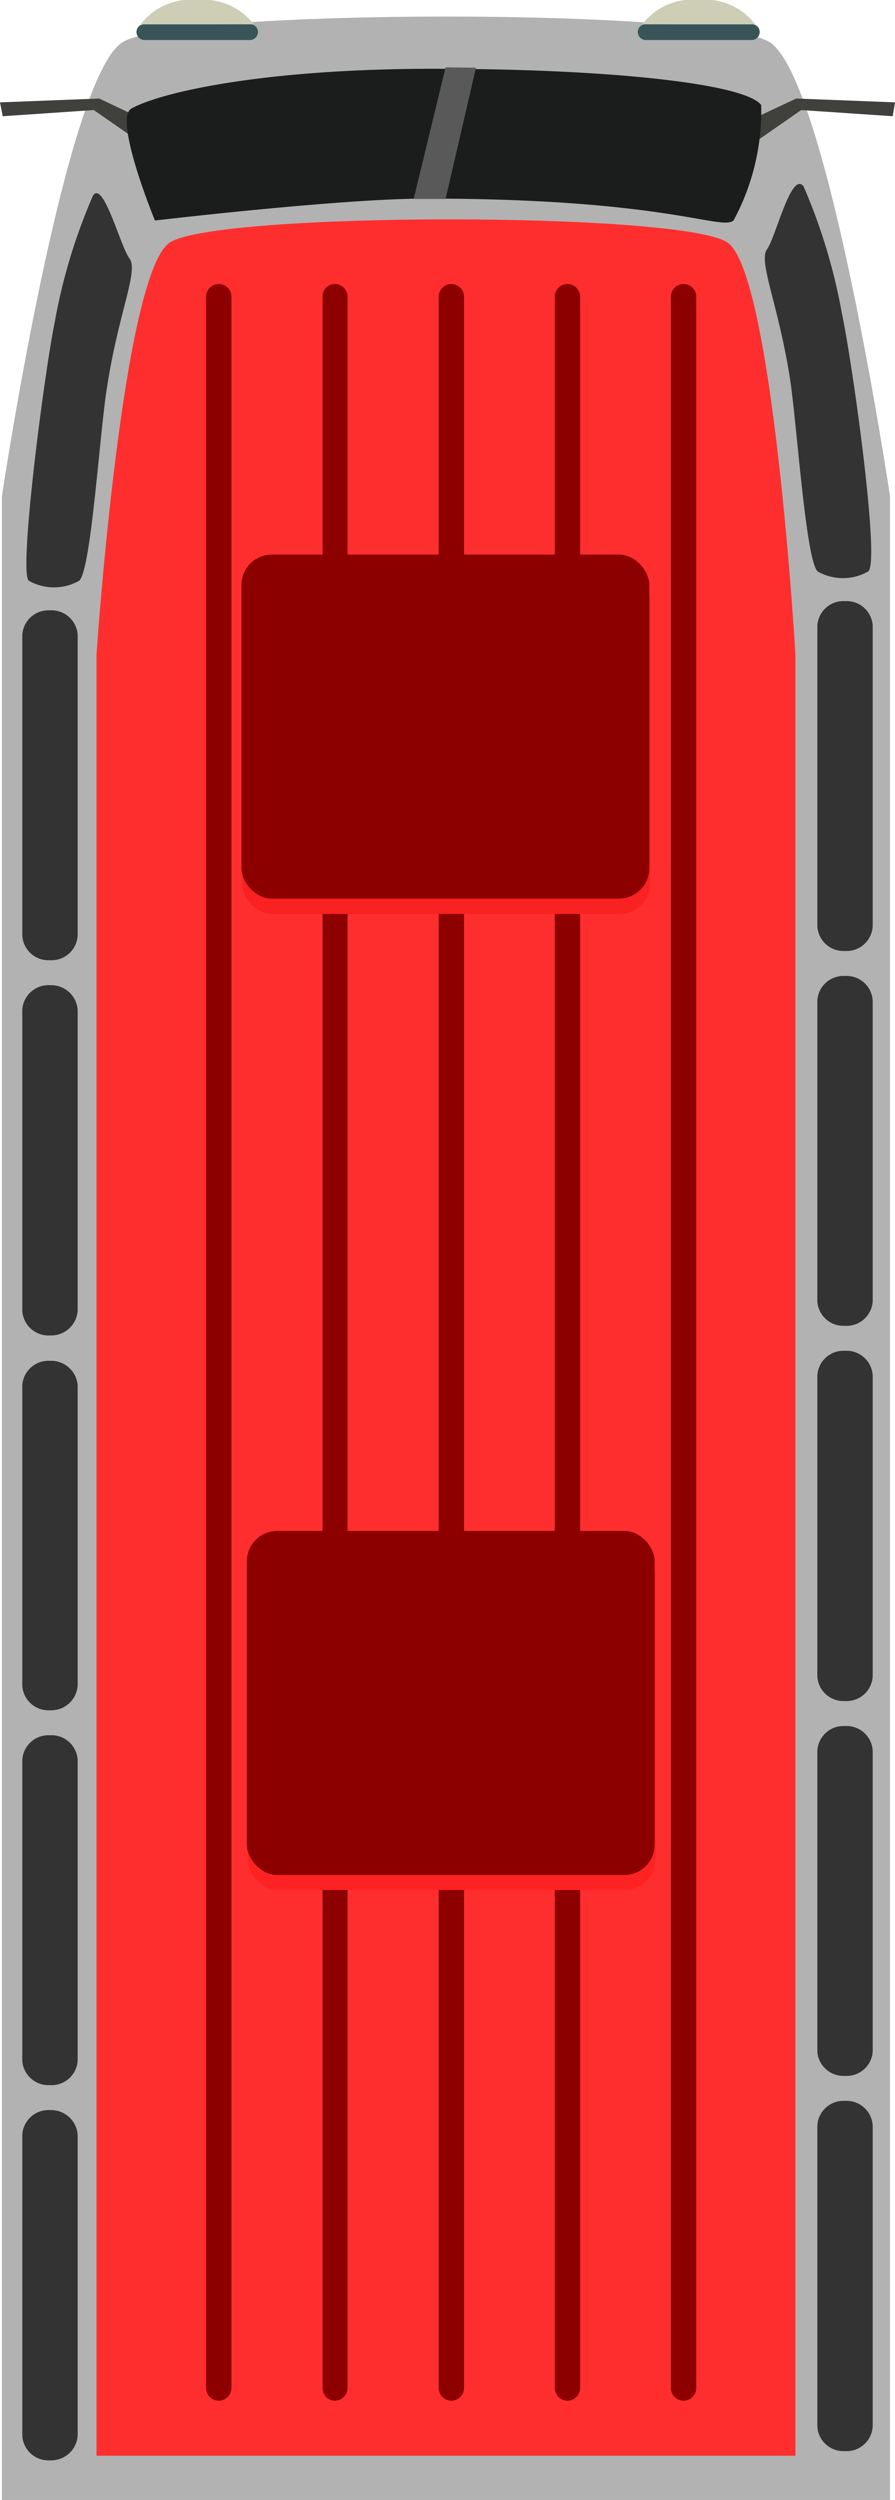 <svg id="Layer_1" data-name="Layer 1" xmlns="http://www.w3.org/2000/svg" viewBox="0 0 23.28 64.96"><defs><style>.cls-1{fill:#b2b2b2;}.cls-2{fill:#ff2e2e;}.cls-3{fill:#333;}.cls-4{fill:#40413c;}.cls-5{fill:#1b1c1c;}.cls-6{fill:#8c0000;}.cls-7{fill:#f92121;}.cls-8{fill:#f22;}.cls-9{fill:#385459;}.cls-10{fill:#cecdb6;}.cls-11{fill:#595959;}</style></defs><path class="cls-1" d="M22.59,1.09C21.07.21,7.29.21,5.78,1.09s-3.15,11.8-3.15,11.8V65h23.1V12.89S24.1,2,22.59,1.09Z" transform="translate(-2.58 0)"/><path class="cls-2" d="M21.5,6.3C20.31,5.5,8.24,5.5,7,6.3S5.09,17,5.09,17V63.81H23.27V17S22.69,7.09,21.5,6.3Z" transform="translate(-2.58 0)"/><path class="cls-3" d="M5,5.08A14.7,14.7,0,0,0,4,8.39c-.28,1.38-.94,6.51-.67,6.7a1.33,1.33,0,0,0,1.31,0c.31-.27.53-3.82.72-5,.29-1.93.83-3.05.59-3.37S5.27,4.68,5,5.08Z" transform="translate(-2.58 0)"/><path class="cls-3" d="M4.6,24.31a.68.68,0,0,1-.72.64h0a.68.68,0,0,1-.72-.64V16.49a.68.68,0,0,1,.72-.63h0a.68.68,0,0,1,.72.63Z" transform="translate(-2.58 0)"/><path class="cls-3" d="M4.6,34.06a.69.69,0,0,1-.72.64h0a.68.68,0,0,1-.72-.64V26.24a.68.68,0,0,1,.72-.64h0a.69.69,0,0,1,.72.64Z" transform="translate(-2.58 0)"/><path class="cls-3" d="M4.6,43.8a.69.69,0,0,1-.72.64h0a.68.68,0,0,1-.72-.64V36a.68.68,0,0,1,.72-.64h0A.69.69,0,0,1,4.6,36Z" transform="translate(-2.58 0)"/><path class="cls-3" d="M4.6,53.55a.68.68,0,0,1-.72.63h0a.68.68,0,0,1-.72-.63V45.73a.68.68,0,0,1,.72-.64h0a.68.68,0,0,1,.72.64Z" transform="translate(-2.58 0)"/><path class="cls-3" d="M4.6,63.29a.69.69,0,0,1-.72.64h0a.68.68,0,0,1-.72-.64V55.47a.68.68,0,0,1,.72-.64h0a.69.69,0,0,1,.72.64Z" transform="translate(-2.58 0)"/><path class="cls-3" d="M23.48,4.84a14.84,14.84,0,0,1,1,3.31c.29,1.38,1,6.51.68,6.7a1.33,1.33,0,0,1-1.31,0c-.31-.27-.54-3.83-.72-5-.3-1.93-.83-3.05-.6-3.37S23.16,4.44,23.48,4.84Z" transform="translate(-2.58 0)"/><path class="cls-3" d="M23.84,24.07a.68.68,0,0,0,.72.64h0a.68.68,0,0,0,.72-.64V16.25a.68.68,0,0,0-.72-.63h0a.68.68,0,0,0-.72.63Z" transform="translate(-2.58 0)"/><path class="cls-3" d="M23.84,33.82a.68.68,0,0,0,.72.63h0a.68.68,0,0,0,.72-.63V26a.68.68,0,0,0-.72-.64h0a.68.68,0,0,0-.72.64Z" transform="translate(-2.58 0)"/><path class="cls-3" d="M23.84,43.56a.68.68,0,0,0,.72.64h0a.68.68,0,0,0,.72-.64V35.74a.68.68,0,0,0-.72-.64h0a.68.68,0,0,0-.72.64Z" transform="translate(-2.58 0)"/><path class="cls-3" d="M23.84,53.31a.68.68,0,0,0,.72.63h0a.68.68,0,0,0,.72-.63V45.49a.68.68,0,0,0-.72-.64h0a.68.68,0,0,0-.72.64Z" transform="translate(-2.58 0)"/><path class="cls-3" d="M23.84,63.05a.68.68,0,0,0,.72.64h0a.68.68,0,0,0,.72-.64V55.23a.68.68,0,0,0-.72-.64h0a.68.68,0,0,0-.72.64Z" transform="translate(-2.58 0)"/><polygon class="cls-4" points="19.24 3.25 20.71 2.56 23.28 2.66 23.22 3.02 20.84 2.86 19.53 3.77 19.24 3.25"/><polygon class="cls-4" points="4.04 3.25 2.58 2.56 0 2.66 0.07 3.02 2.44 2.86 3.75 3.77 4.04 3.25"/><path class="cls-5" d="M6,2.82c-.48.26.61,2.91.61,2.91s4.83-.57,7.05-.57c6.28,0,7.66.84,8,.57a6,6,0,0,0,.72-3c-.42-.56-3.93-.92-8-.94C9.74,1.74,6.83,2.36,6,2.82Z" transform="translate(-2.58 0)"/><path class="cls-6" d="M14.65,62.05a.33.33,0,0,1-.33.33h0a.33.33,0,0,1-.33-.33V7.71a.33.33,0,0,1,.33-.33h0a.33.33,0,0,1,.33.33Z" transform="translate(-2.58 0)"/><path class="cls-6" d="M8.6,62.05a.33.33,0,0,1-.33.33h0a.33.33,0,0,1-.33-.33V7.71a.33.33,0,0,1,.33-.33h0a.33.33,0,0,1,.33.33Z" transform="translate(-2.58 0)"/><path class="cls-6" d="M11.62,62.05a.33.33,0,0,1-.33.33h0a.32.32,0,0,1-.32-.33V7.71a.32.32,0,0,1,.32-.33h0a.33.33,0,0,1,.33.33Z" transform="translate(-2.58 0)"/><path class="cls-6" d="M17.67,62.05a.33.33,0,0,1-.33.33h0a.33.33,0,0,1-.33-.33V7.71a.33.33,0,0,1,.33-.33h0a.33.33,0,0,1,.33.33Z" transform="translate(-2.58 0)"/><path class="cls-6" d="M20.69,62.05a.33.33,0,0,1-.33.33h0a.33.33,0,0,1-.33-.33V7.71a.33.33,0,0,1,.33-.33h0a.33.33,0,0,1,.33.33Z" transform="translate(-2.58 0)"/><rect class="cls-7" x="6.3" y="14.81" width="10.61" height="8.94" rx="0.79"/><rect class="cls-6" x="6.28" y="14.41" width="10.61" height="8.94" rx="0.79"/><rect class="cls-8" x="6.44" y="40.17" width="10.61" height="8.94" rx="0.79"/><rect class="cls-6" x="6.42" y="39.78" width="10.61" height="8.94" rx="0.79"/><path class="cls-9" d="M9.29.83a.21.21,0,0,1-.2.21H6.33a.21.21,0,0,1-.2-.21h0a.2.2,0,0,1,.2-.2H9.09a.2.2,0,0,1,.2.2Z" transform="translate(-2.58 0)"/><path class="cls-10" d="M9.18.63A1.66,1.66,0,0,0,7.71,0,1.64,1.64,0,0,0,6.24.63Z" transform="translate(-2.58 0)"/><path class="cls-9" d="M22.34.83a.21.21,0,0,1-.21.21H19.37a.21.21,0,0,1-.2-.21h0a.2.2,0,0,1,.2-.2h2.76a.2.2,0,0,1,.21.2Z" transform="translate(-2.58 0)"/><path class="cls-10" d="M22.22.63A1.63,1.63,0,0,0,20.75,0a1.62,1.62,0,0,0-1.46.63Z" transform="translate(-2.58 0)"/><polygon class="cls-11" points="11.59 1.75 10.76 5.17 11.59 5.17 12.38 1.76 11.59 1.75"/></svg>